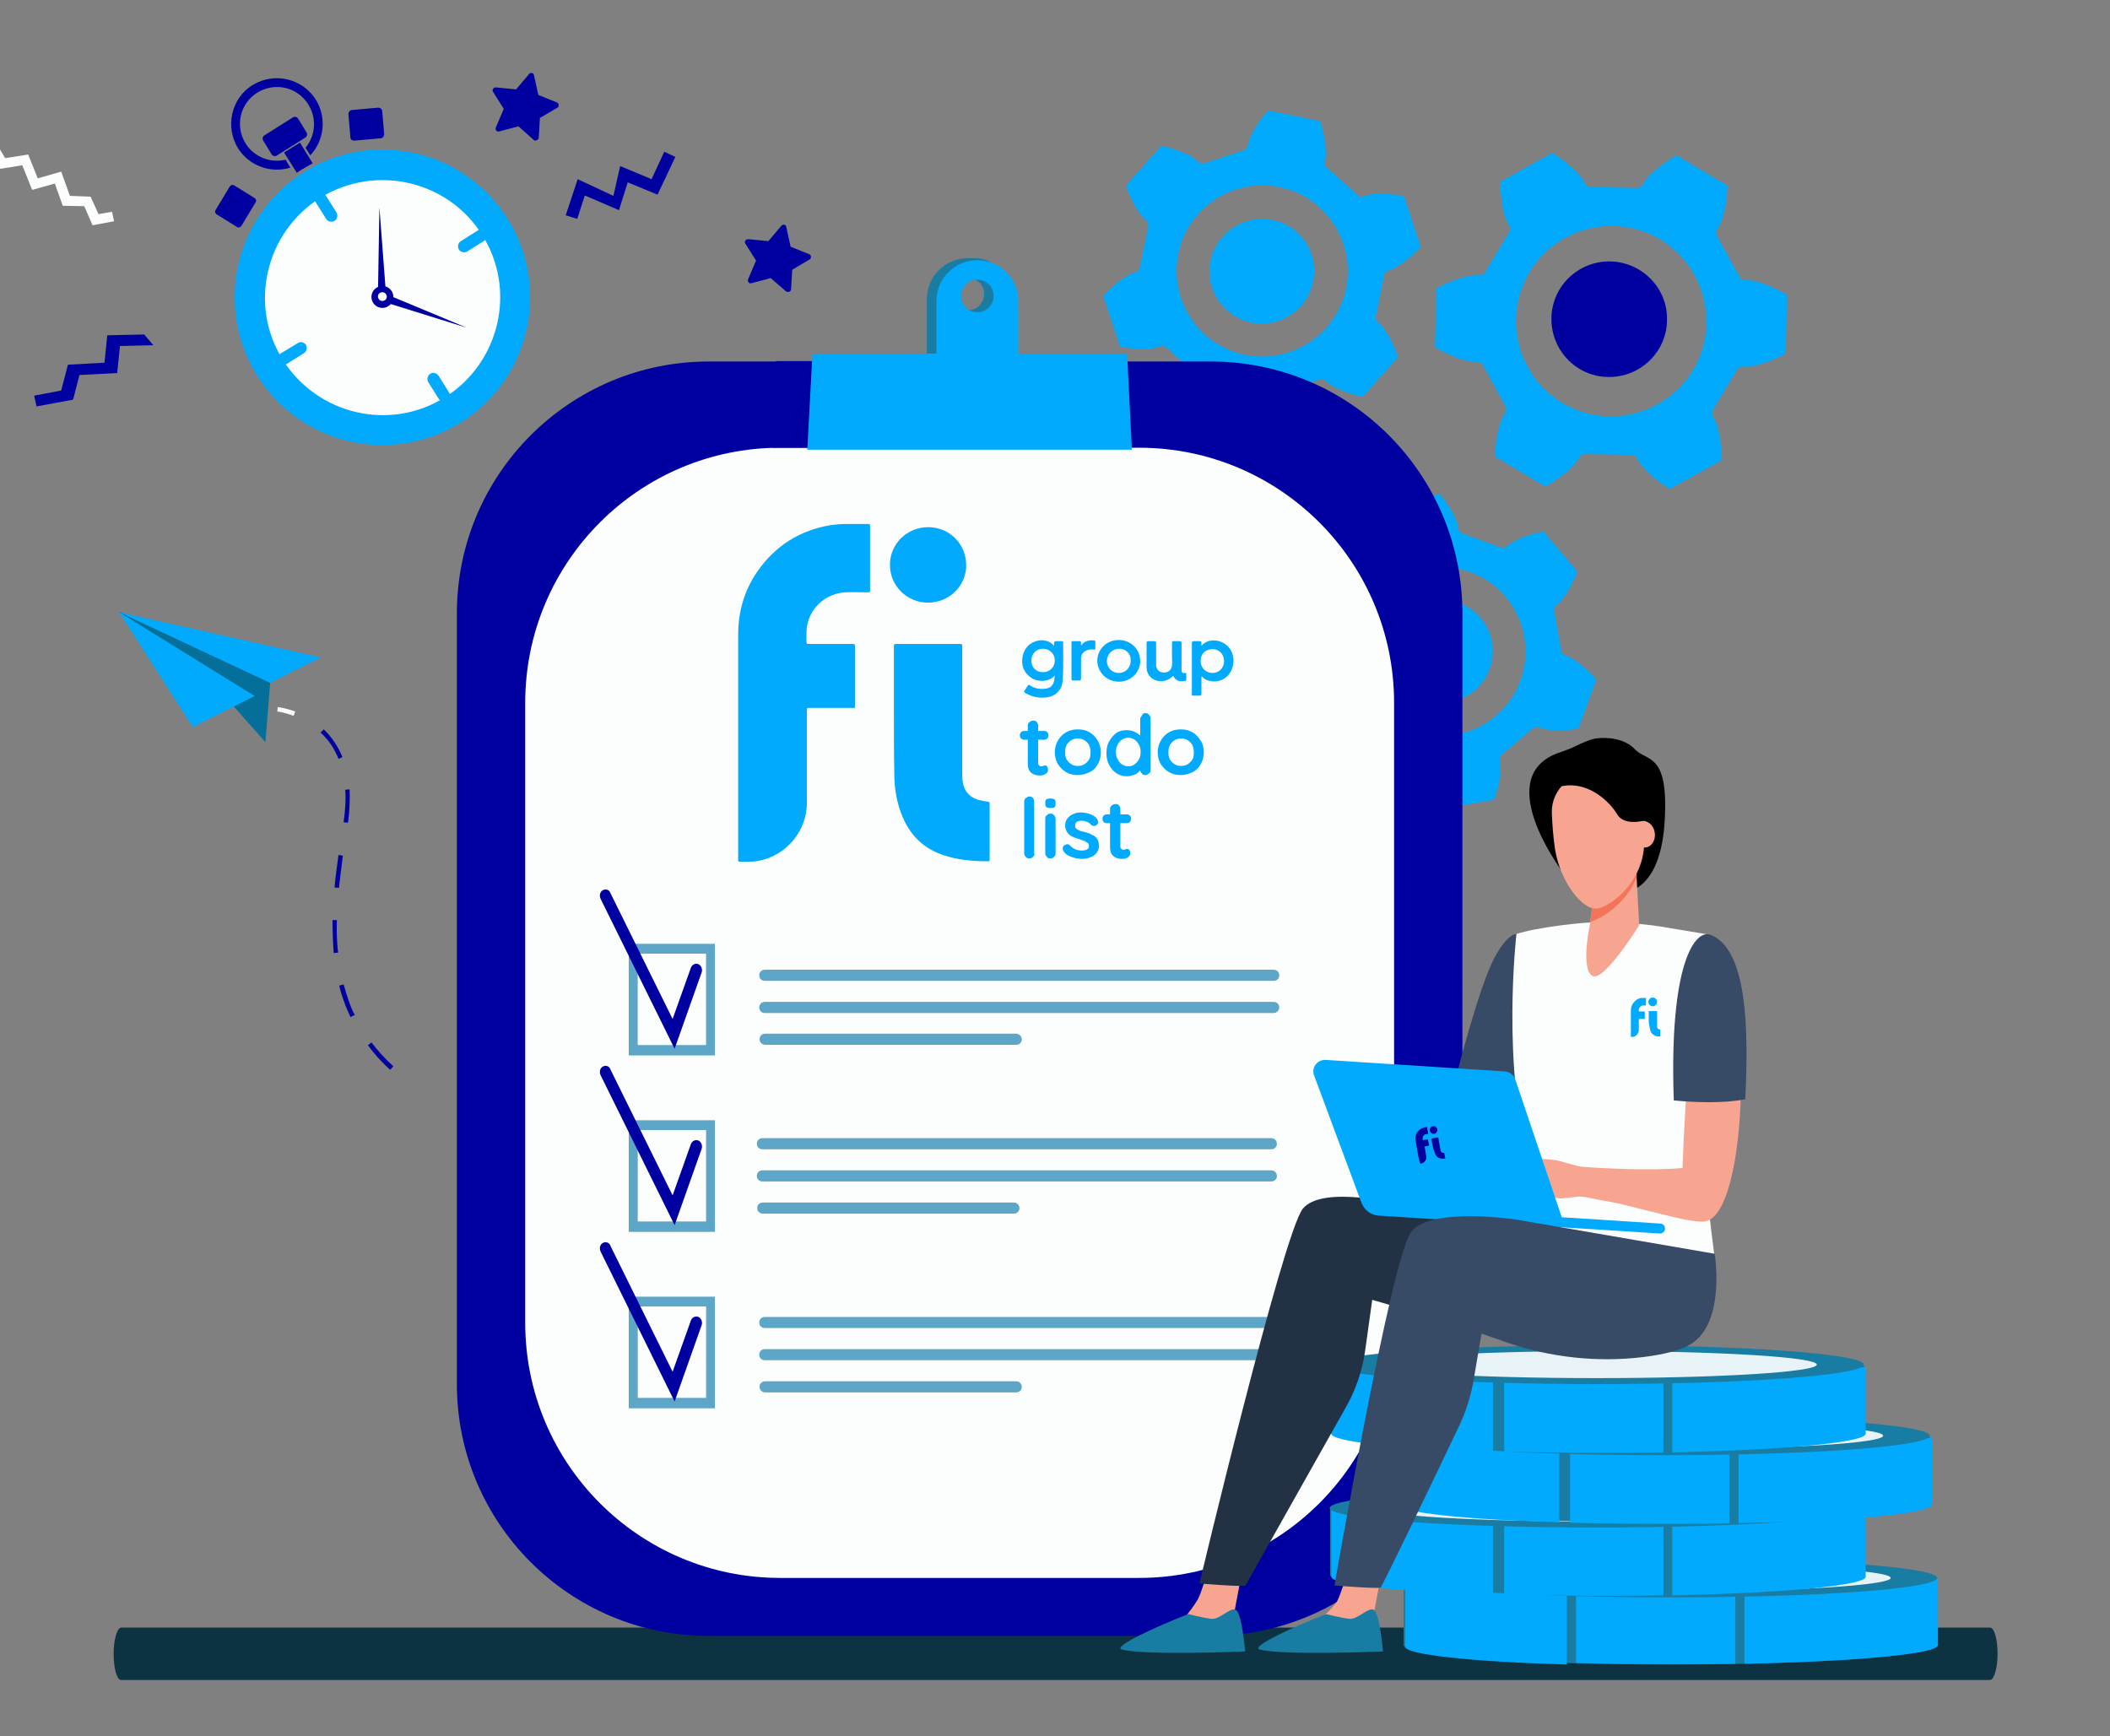 <?xml version="1.0" encoding="utf-8"?>
<!-- Generator: Adobe Illustrator 25.2.0, SVG Export Plug-In . SVG Version: 6.00 Build 0)  -->
<svg version="1.1" id="Capa_1" xmlns="http://www.w3.org/2000/svg" xmlns:xlink="http://www.w3.org/1999/xlink" x="0px" y="0px"
	 viewBox="0 0 531.1 437" style="enable-background:new 0 0 531.1 437;" xml:space="preserve">
<rect x="0" y="0" width="531.1" height="437" fill="#808080" stroke="none"/>
<style type="text/css">
	.st0{fill:#0000A0;}
	.st1{fill:#197CA3;}
	.st2{fill:#0D3342;}
	.st3{fill:#01AAFC;}
	.st4{fill:#FCFEFE;}
	.st5{fill:#F7CC7F;}
	.st6{fill:#466EB6;}
	.st7{fill:#5DA6C7;}
	.st8{fill:#E8F3F7;}
	.st9{fill:#F7A491;}
	.st10{fill:#223244;}
	.st11{fill:#374A66;}
	.st12{fill:#F47458;}
	.st13{fill:#046F99;}
</style>
<g>
	<g>
		<g>
			<polygon class="st0" points="155.8,52.9 147.2,49.2 145.3,55.1 142.4,54.2 145.4,45.1 154.4,49.3 156.1,41.8 164,45.1 
				167.2,38.2 170,39.5 165.5,49 158,45.9 			"/>
		</g>
		<path class="st1" d="M243.6,65L243.6,65c-5.7,0-10.3,4.6-10.3,10.3v15.5h20.6V75.3c0-5.1-3.2-10.3-8.2-10.3
			C245.2,65,244.2,65,243.6,65z M243.6,78.1c-2.3,0-4.1-1.8-4.1-4.1c0-2.3,1.8-4.1,4.1-4.1c2.3,0,4.1,1.8,4.1,4.1
			C247.7,76.3,245.9,78.1,243.6,78.1z"/>
		<path class="st2" d="M500.9,409.7H30.5c-1,0-1.9,3-1.9,6.6s0.8,6.6,1.9,6.6h470.4c1,0,1.9-3,1.9-6.6S502,409.7,500.9,409.7z"/>
		<path class="st3" d="M393,163.8c0.1,0.6,0.5,1,1,1.2c2.7,0.8,6.2,4.2,7.8,6.1l-4.5,12.3c-2.5,0.5-7.4,0.8-9.9-0.3
			c-0.5-0.2-1.1-0.1-1.5,0.2L378,190c-0.4,0.4-0.6,0.9-0.5,1.5c0.7,2.7-0.5,7.5-1.4,9.8l-12.9,2.3c-1.7-1.9-4.4-6-4.7-8.7
			c-0.1-0.6-0.4-1-1-1.2l-9.7-3.5c-0.5-0.2-1.1-0.1-1.5,0.3c-2,1.9-6.7,3.3-9.2,3.7l-8.5-10c0.8-2.4,3-6.8,5.2-8.5
			c0.5-0.3,0.7-0.9,0.6-1.5l-1.8-10.1c-0.1-0.6-0.5-1-1-1.2c-2.7-0.8-6.2-4.2-7.8-6.1l4.5-12.3c2.5-0.5,7.4-0.8,9.9,0.3
			c0.5,0.2,1.1,0.1,1.5-0.2l7.9-6.6c0.4-0.4,0.6-0.9,0.5-1.5c-0.7-2.7,0.5-7.5,1.4-9.8l12.9-2.3c1.7,1.9,4.4,6,4.7,8.7
			c0.1,0.6,0.4,1,1,1.2l9.7,3.5c0.5,0.2,1.1,0.1,1.5-0.3c2-1.9,6.7-3.3,9.2-3.7l8.5,10c-0.8,2.4-3,6.8-5.2,8.5
			c-0.5,0.3-0.7,0.9-0.6,1.5L393,163.8z M372.7,155.6c-4.6-5.5-12.7-6.1-18.2-1.5c-5.5,4.6-6.1,12.7-1.5,18.2
			c4.6,5.5,12.7,6.1,18.2,1.5C376.6,169.2,377.3,161,372.7,155.6z M379,150.3c-7.5-9-20.9-10.1-29.9-2.5c-9,7.5-10.1,20.9-2.5,29.9
			c7.5,9,20.9,10.1,29.9,2.5C385.4,172.6,386.5,159.2,379,150.3z"/>
		<path class="st3" d="M341.7,49.1c0.4,0.4,1,0.5,1.6,0.3c2.6-1.1,7.6-0.6,10.1,0l4.2,12.7c-1.7,1.9-5.4,5.3-8.1,6
			c-0.6,0.1-1,0.6-1.1,1.2l-2.1,10.3c-0.1,0.6,0.1,1.1,0.5,1.5c2.2,1.7,4.3,6.3,5.1,8.8l-8.9,10c-2.5-0.5-7.3-2-9.3-4
			c-0.4-0.4-1-0.6-1.5-0.4l-10,3.3c-0.5,0.2-0.9,0.7-1,1.2c-0.4,2.8-3.3,6.9-5.1,8.8l-13.1-2.7c-0.8-2.4-1.9-7.3-1.2-10.1
			c0.2-0.6,0-1.1-0.4-1.5l-7.8-7c-0.4-0.4-1-0.5-1.6-0.3c-2.6,1.1-7.6,0.6-10.1,0l-4.2-12.7c1.7-1.9,5.4-5.3,8.1-6
			c0.6-0.1,1-0.6,1.1-1.2l2.1-10.3c0.1-0.6-0.1-1.1-0.5-1.5c-2.2-1.7-4.3-6.3-5.1-8.8l8.9-10c2.5,0.5,7.3,2,9.3,4
			c0.4,0.4,1,0.6,1.5,0.4l10-3.3c0.5-0.2,0.9-0.7,1-1.2c0.4-2.8,3.3-6.9,5.1-8.8l13.1,2.7c0.8,2.4,1.9,7.3,1.2,10.1
			c-0.2,0.6,0,1.1,0.4,1.5L341.7,49.1z M320.3,55.4c-7.1-1.5-14.1,3.1-15.6,10.2c-1.5,7.1,3.1,14.1,10.2,15.6
			c7.1,1.5,14.1-3.1,15.6-10.2C332,63.8,327.5,56.8,320.3,55.4z M322.1,47.1c-11.7-2.4-23.1,5.1-25.5,16.7
			c-2.4,11.7,5.1,23.1,16.7,25.5c11.7,2.4,23.1-5.1,25.5-16.7C341.2,61,333.7,49.5,322.1,47.1z"/>
		<g>
			<path class="st3" d="M439.3,70.5c-0.6,0-1.2-0.3-1.5-0.9l-5.6-10.2c-0.3-0.6-0.3-1.2,0.1-1.8c1.8-2.6,2.5-8.1,2.5-10.9L422,39.1
				c-2.5,1.4-7.1,4.6-8.5,7.3c-0.3,0.6-0.9,0.9-1.5,0.9l-11.6-0.2c-0.6,0-1.2-0.4-1.5-1c-1.3-2.8-5.8-6.2-8.2-7.6l-13,7.2
				c-0.1,2.9,0.4,8.4,2.1,11c0.3,0.5,0.4,1.2,0,1.8l-6,10c-0.3,0.5-0.9,0.9-1.6,0.8c-3.1-0.3-8.2,1.9-10.7,3.3l-0.3,14.8
				c2.4,1.5,7.5,3.9,10.6,3.7c0.6,0,1.2,0.3,1.5,0.9l5.6,10.2c0.3,0.6,0.3,1.2-0.1,1.8c-1.8,2.6-2.5,8.1-2.5,10.9l12.7,7.6
				c2.5-1.4,7.1-4.6,8.5-7.3c0.3-0.6,0.9-0.9,1.5-0.9l11.6,0.2c0.6,0,1.2,0.4,1.5,1c1.3,2.8,5.8,6.2,8.2,7.6l13-7.2
				c0.1-2.9-0.4-8.4-2.1-11c-0.3-0.5-0.4-1.2,0-1.8l6-10c0.3-0.5,0.9-0.9,1.6-0.8c3.1,0.3,8.2-1.9,10.7-3.3l0.3-14.8
				C447.4,72.7,442.4,70.4,439.3,70.5z M429.5,81.3c-0.2,13.2-11.1,23.7-24.4,23.5c-13.2-0.2-23.7-11.1-23.5-24.4
				c0.2-13.2,11.1-23.7,24.4-23.5C419.2,57.1,429.7,68,429.5,81.3z"/>
			<path class="st0" d="M405.3,65.8c-8.1-0.1-14.7,6.3-14.8,14.3c-0.1,8.1,6.3,14.7,14.3,14.8c8.1,0.1,14.7-6.3,14.8-14.3
				C419.8,72.6,413.4,66,405.3,65.8z"/>
		</g>
		<g>
			<polygon class="st4" points="23.3,56.7 21.2,51.9 15.8,51.8 13.8,46.2 8.1,47.8 5.6,41.6 0.1,42.5 -3.3,36.9 -1.2,35.6 1.3,39.8 
				7.1,38.9 9.5,44.9 15.4,43.2 17.6,49.3 22.8,49.5 24.8,53.9 28.2,53.3 28.7,55.7 			"/>
			<polygon class="st4" points="380,296.6 379.2,291.4 374.1,289.9 373.7,284 367.7,284 367,277.3 361.5,276.7 359.7,270.4 
				362.1,269.7 363.4,274.4 369.2,275.1 369.9,281.5 376,281.5 376.4,288 381.5,289.5 382.1,294.4 385.6,294.7 385.4,297.1 			"/>
			<path class="st5" d="M418,349.5l-2.1-1.9l-2.8,0.7c-0.3,0.1-0.6-0.2-0.5-0.5l1.1-2.6l-1.5-2.4c-0.2-0.3,0-0.6,0.4-0.6l2.8,0.3
				l1.8-2.2c0.2-0.3,0.6-0.2,0.7,0.2l0.6,2.8l2.7,1.1c0.3,0.1,0.3,0.5,0.1,0.7l-2.5,1.5l-0.2,2.9C418.6,349.6,418.2,349.7,418,349.5
				z"/>
			<path class="st0" d="M134.3,35.2l-3.8-3.4l-4.9,1.3c-0.6,0.1-1-0.4-0.8-1l2-4.7l-2.7-4.3c-0.3-0.5,0.1-1.1,0.7-1.1l5.1,0.5
				l3.3-3.9c0.4-0.4,1.1-0.3,1.2,0.3l1.1,5l4.7,1.9c0.5,0.2,0.6,1,0.1,1.3l-4.4,2.6l-0.3,5.1C135.4,35.3,134.7,35.6,134.3,35.2z"/>
			<path class="st0" d="M197.8,73.3L194,70l-4.9,1.3c-0.6,0.1-1-0.4-0.8-1l2-4.7l-2.7-4.3c-0.3-0.5,0.1-1.1,0.7-1.1l5.1,0.5l3.3-3.9
				c0.4-0.4,1.1-0.3,1.2,0.3l1.1,5l4.7,1.9c0.5,0.2,0.6,1,0.1,1.3l-4.4,2.6l-0.3,5.1C199,73.4,198.3,73.7,197.8,73.3z"/>
			<path class="st6" d="M385.3,382l-3.8-3.4l-4.9,1.3c-0.6,0.1-1-0.4-0.8-1l2-4.7l-2.7-4.3c-0.3-0.5,0.1-1.1,0.7-1.1l5.1,0.5
				l3.3-3.9c0.4-0.4,1.1-0.3,1.2,0.3l1.1,5l4.7,1.9c0.5,0.2,0.6,1,0.1,1.2l-4.4,2.6l-0.3,5.1C386.4,382.1,385.7,382.4,385.3,382z"/>
			<polygon class="st0" points="36.3,84.2 27,84.4 26.3,91.3 17.1,91.8 15.4,98.3 8.6,99.6 9.2,102.3 18.4,100.6 20,94.4 29.5,93.9 
				30.2,87.1 38.6,86.9 			"/>
		</g>
		<path class="st0" d="M368.1,154.4v194c0,35-28.4,63.4-63.4,63.4H178.4c-35,0-63.4-28.4-63.4-63.4v-194c0-35,28.4-63.4,63.4-63.4
			h126.2C339.7,90.9,368.1,119.3,368.1,154.4z"/>
		<path class="st4" d="M350.9,176.9V333c0,35.5-28.8,64.2-64.2,64.2h-90.3c-35.5,0-64.2-28.8-64.2-64.2V176.9
			c0-35.5,28.8-64.2,64.2-64.2h90.3C322.2,112.7,350.9,141.5,350.9,176.9z"/>
		<g>
			<g>
				<g>
					
						<rect x="158.3" y="237.5" transform="matrix(-1 -1.224647e-16 1.224647e-16 -1 338.259 503.179)" class="st7" width="21.7" height="28.1"/>
					
						<rect x="157.6" y="243" transform="matrix(-1.836970e-16 1 -1 -1.836970e-16 420.719 82.46)" class="st4" width="23" height="17.2"/>
				</g>
				<path class="st0" d="M151.7,224.1c0.7-0.4,1.6-0.2,1.9,0.6l15.7,31.8l4.6-12.9c0.3-0.8,1.1-1.2,1.9-0.9c0.7,0.3,1.1,1.3,0.8,2.1
					l-6.8,19.2l-18.6-37.7C150.8,225.5,151,224.5,151.7,224.1z"/>
			</g>
			<g>
				<g>
					
						<rect x="158.3" y="281.9" transform="matrix(-1 -1.224647e-16 1.224647e-16 -1 338.259 591.991)" class="st7" width="21.7" height="28.1"/>
					
						<rect x="157.6" y="287.4" transform="matrix(-1.836970e-16 1 -1 -1.836970e-16 465.125 126.866)" class="st4" width="23" height="17.2"/>
				</g>
				<path class="st0" d="M151.7,268.5c0.7-0.4,1.6-0.2,1.9,0.6l15.7,31.8l4.6-12.9c0.3-0.8,1.1-1.2,1.9-0.9c0.7,0.3,1.1,1.3,0.8,2.1
					l-6.8,19.2l-18.6-37.7C150.8,269.9,151,268.9,151.7,268.5z"/>
			</g>
			<g>
				<g>
					
						<rect x="158.3" y="326.3" transform="matrix(-1 -1.224647e-16 1.224647e-16 -1 338.259 680.802)" class="st7" width="21.7" height="28.1"/>
					
						<rect x="157.6" y="331.8" transform="matrix(-1.836970e-16 1 -1 -1.836970e-16 509.531 171.272)" class="st4" width="23" height="17.2"/>
				</g>
				<path class="st0" d="M151.7,312.9c0.7-0.4,1.6-0.2,1.9,0.6l15.7,31.8l4.6-12.9c0.3-0.8,1.1-1.2,1.9-0.9c0.7,0.3,1.1,1.3,0.8,2.1
					l-6.8,19.2l-18.6-37.7C150.8,314.3,151,313.3,151.7,312.9z"/>
			</g>
		</g>
		<g>
			<path class="st7" d="M320.6,246.9H192.5c-0.8,0-1.4-0.6-1.4-1.4l0,0c0-0.8,0.6-1.4,1.4-1.4h128.1c0.8,0,1.4,0.6,1.4,1.4l0,0
				C322,246.3,321.4,246.9,320.6,246.9z"/>
			<path class="st7" d="M320.6,255H192.5c-0.8,0-1.4-0.6-1.4-1.4l0,0c0-0.8,0.6-1.4,1.4-1.4h128.1c0.8,0,1.4,0.6,1.4,1.4l0,0
				C322,254.3,321.4,255,320.6,255z"/>
			<path class="st7" d="M255.8,260.2h-63.2c-0.7,0-1.4,0.5-1.4,1.3c-0.1,0.8,0.6,1.5,1.4,1.5h63.2c0.8,0,1.4-0.6,1.4-1.4l0,0
				C257.2,260.9,256.5,260.2,255.8,260.2z"/>
		</g>
		<g>
			<path class="st7" d="M320,289.3H191.9c-0.8,0-1.4-0.6-1.4-1.4l0,0c0-0.8,0.6-1.4,1.4-1.4H320c0.8,0,1.4,0.6,1.4,1.4l0,0
				C321.4,288.7,320.8,289.3,320,289.3z"/>
			<path class="st7" d="M320,297.4H191.9c-0.8,0-1.4-0.6-1.4-1.4l0,0c0-0.8,0.6-1.4,1.4-1.4H320c0.8,0,1.4,0.6,1.4,1.4l0,0
				C321.4,296.8,320.8,297.4,320,297.4z"/>
			<path class="st7" d="M255.2,302.7H192c-0.7,0-1.4,0.5-1.4,1.3c-0.1,0.8,0.6,1.5,1.4,1.5h63.2c0.8,0,1.4-0.6,1.4-1.4l0,0
				C256.6,303.3,255.9,302.7,255.2,302.7z"/>
		</g>
		<g>
			<path class="st7" d="M320.6,334.3H192.5c-0.8,0-1.4-0.6-1.4-1.4l0,0c0-0.8,0.6-1.4,1.4-1.4h128.1c0.8,0,1.4,0.6,1.4,1.4l0,0
				C322,333.7,321.4,334.3,320.6,334.3z"/>
			<path class="st7" d="M320.6,342.4H192.5c-0.8,0-1.4-0.6-1.4-1.4l0,0c0-0.8,0.6-1.4,1.4-1.4h128.1c0.8,0,1.4,0.6,1.4,1.4l0,0
				C322,341.8,321.4,342.4,320.6,342.4z"/>
			<path class="st7" d="M255.8,347.7h-63.2c-0.7,0-1.4,0.5-1.4,1.3c-0.1,0.8,0.6,1.5,1.4,1.5h63.2c0.8,0,1.4-0.6,1.4-1.4l0,0
				C257.2,348.3,256.5,347.7,255.8,347.7z"/>
		</g>
		<polygon class="st0" points="194.4,112.7 276.1,112.7 275.2,90.9 195.3,90.9 		"/>
		<polygon class="st3" points="284.9,113.2 203.2,113.2 204.5,89 283.7,89 		"/>
		<path class="st3" d="M246,65.5L246,65.5c-5.7,0-10.3,4.6-10.3,10.3v15.5h20.6V75.8C256.4,70.1,251.7,65.5,246,65.5z M246,78.6
			c-2.3,0-4.1-1.8-4.1-4.1c0-2.3,1.8-4.1,4.1-4.1c2.3,0,4.1,1.8,4.1,4.1C250.1,76.7,248.3,78.6,246,78.6z"/>
		<g>
			
				<ellipse transform="matrix(7.296222e-02 -0.997 0.997 7.296222e-02 14.661 165.292)" class="st3" cx="96.2" cy="74.8" rx="37.2" ry="37.2"/>
			<path class="st3" d="M115.9,105.9C99,116.5,76.6,111.3,66,94.4c-10.6-16.9-5.4-39.3,11.5-49.9c16.9-10.6,39.3-5.4,49.9,11.5
				C138,72.9,132.8,95.3,115.9,105.9z"/>
			<path class="st4" d="M121.4,59.2c8.7,13.8,4.4,32.1-9.4,40.8c-13.8,8.7-32.1,4.4-40.8-9.4c-8.7-13.8-4.4-32.1,9.4-40.8
				C94.5,41.2,112.8,45.4,121.4,59.2z"/>
			<path class="st4" d="M111.1,98.5c-13.1,8.2-30.4,4.2-38.6-8.9S68.3,59.2,81.4,51c13.1-8.2,30.4-4.2,38.6,8.9
				C128.2,73,124.2,90.3,111.1,98.5z"/>
			<g>
				<path class="st3" d="M74.9,86.4L70.6,89c-0.7,0.4-0.9,1.4-0.5,2.1c0.4,0.7,1.4,0.9,2.1,0.5l4.3-2.7c0.7-0.4,0.9-1.4,0.5-2.1
					C76.5,86.1,75.6,85.9,74.9,86.4z"/>
				<path class="st3" d="M108.3,94.1c-0.7,0.4-0.9,1.4-0.5,2.1l2.7,4.3c0.4,0.7,1.4,0.9,2.1,0.5c0.7-0.4,0.9-1.4,0.5-2.1l-2.7-4.3
					C109.9,93.9,109,93.6,108.3,94.1z"/>
				<path class="st3" d="M120.3,58l-4.3,2.7c-0.7,0.4-0.9,1.4-0.5,2.1c0.4,0.7,1.4,0.9,2.1,0.5l4.3-2.7c0.7-0.4,0.9-1.4,0.5-2.1
					C121.9,57.8,121,57.5,120.3,58z"/>
				<path class="st3" d="M79.9,48.7c-0.7,0.4-0.9,1.4-0.5,2.1l2.7,4.3c0.4,0.7,1.4,0.9,2.1,0.5c0.7-0.4,0.9-1.4,0.5-2.1L82,49.2
					C81.6,48.5,80.6,48.2,79.9,48.7z"/>
			</g>
			<g>
				<g>
					<path class="st0" d="M88.2,34.6l-0.5-5.9c0-0.5,0.3-0.9,0.8-1l6.7-0.6c0.5,0,0.9,0.3,1,0.8l0.5,5.9c0,0.5-0.3,0.9-0.8,1
						l-6.7,0.6C88.6,35.4,88.2,35.1,88.2,34.6z"/>
				</g>
			</g>
			<g>
				<g>
					<path class="st0" d="M64,49.8l-5-3.1c-0.4-0.3-1-0.1-1.2,0.3l-3.5,5.8c-0.3,0.4-0.1,1,0.3,1.2l5,3.1c0.4,0.3,1,0.1,1.2-0.3
						l3.5-5.8C64.6,50.6,64.5,50.1,64,49.8z"/>
				</g>
			</g>
			<g>
				<path class="st0" d="M69.6,39.2c-0.4,0.2-0.9,0.1-1.2-0.3l-2.2-3.6c-0.2-0.4-0.1-0.9,0.3-1.2l7.3-4.6c0.4-0.2,0.9-0.1,1.2,0.3
					l2.2,3.6c0.2,0.4,0.1,0.9-0.3,1.2L69.6,39.2z"/>
				<path class="st0" d="M71.9,40.2c-3.8,0.9-7.9-0.6-10.1-4.1c-2.7-4.4-1.4-10.1,3-12.8c4.4-2.7,10.1-1.4,12.8,3
					c2.2,3.5,1.8,7.9-0.7,10.9l1.2,1.9c3.5-3.7,4.2-9.5,1.4-14c-3.4-5.4-10.5-7-15.9-3.7s-7,10.5-3.7,15.9c2.8,4.5,8.3,6.4,13.2,4.9
					L71.9,40.2z"/>
				<path class="st0" d="M76.1,42.6c0.9-0.5,1.7-1,2.6-1.5l-3.2-5.2l-4,2.5l3.2,5.1C75.1,43.2,75.6,42.9,76.1,42.6z"/>
			</g>
			<g>
				<path class="st0" d="M98.6,73.3c0.8,1.3,0.4,3-0.9,3.8c-1.3,0.8-3,0.4-3.8-0.9c-0.8-1.3-0.4-3,0.9-3.8
					C96.1,71.6,97.8,72,98.6,73.3z"/>
				<path class="st0" d="M95.5,52.2l1.7,22.4c0,0.6-0.4,1.1-0.9,1.1c-0.6,0-1.1-0.4-1.1-0.9C95.1,74.7,95.1,75.7,95.5,52.2z"/>
				<path class="st0" d="M117.5,82.5L96,75.8c-0.5-0.2-0.8-0.7-0.7-1.3c0.2-0.5,0.7-0.8,1.3-0.7C96.7,73.8,95.8,73.5,117.5,82.5z"/>
				<path class="st4" d="M97.2,74.1c0.3,0.5,0.2,1.2-0.4,1.5c-0.5,0.3-1.2,0.2-1.5-0.4c-0.3-0.5-0.2-1.2,0.4-1.5
					C96.2,73.4,96.9,73.6,97.2,74.1z"/>
			</g>
		</g>
		<g>
			<g>
				<path class="st1" d="M487.7,397.4v16.7c0,2.7-30.1,4.9-67.2,4.9c-37.1,0-67.2-2.2-67.2-4.9v-16.7H487.7z"/>
				<g>
					<path class="st3" d="M439.1,418.8v-21.4h48.7v16.7C487.7,416.3,467.2,418.2,439.1,418.8z"/>
					<path class="st3" d="M436.8,418.8c-5.2,0.1-10.7,0.1-16.3,0.1c-8.4,0-16.4-0.1-23.8-0.3v-21.3h40.1V418.8z"/>
					<path class="st3" d="M394.4,419c-24-0.7-40.7-2.5-40.7-4.5v-16.7h40.7V419z"/>
				</g>
				<path class="st1" d="M353.2,397.2c0,2.7,30.1,4.9,67.2,4.9c37.1,0,67.2-2.2,67.2-4.9c0-2.7-30.1-4.9-67.2-4.9
					C383.4,392.3,353.2,394.5,353.2,397.2z"/>
				<ellipse class="st8" cx="420.5" cy="397.2" rx="55.4" ry="3.4"/>
			</g>
			<g>
				<path class="st1" d="M469.2,379.7v16.7c0,2.7-30.1,4.9-67.2,4.9c-37.1,0-67.2-2.2-67.2-4.9v-16.7H469.2z"/>
				<g>
					<path class="st3" d="M420.9,401.6v-21.4h48.7v16.7C469.6,399.1,449,401,420.9,401.6z"/>
					<path class="st3" d="M418.7,401.6c-5.2,0.1-10.7,0.1-16.3,0.1c-8.4,0-16.4-0.1-23.8-0.3v-21.3h40.1V401.6z"/>
					<path class="st3" d="M375.8,401.4c-24-0.7-40.7-2.5-40.7-4.5v-16.7h40.7V401.4z"/>
				</g>
				<ellipse class="st1" cx="401.9" cy="379.6" rx="67.2" ry="4.9"/>
				<path class="st8" d="M346.5,379.6c0,1.9,24.8,3.4,55.4,3.4s55.4-1.5,55.4-3.4c0-1.9-24.8-3.4-55.4-3.4S346.5,377.7,346.5,379.6z
					"/>
			</g>
			<g>
				<path class="st1" d="M485.8,361.6v16.7c0,2.7-30.1,4.9-67.2,4.9c-37.1,0-67.2-2.2-67.2-4.9v-16.7H485.8z"/>
				<g>
					<path class="st3" d="M437.6,383.4v-21.4h48.7v16.7C486.3,381,465.7,382.9,437.6,383.4z"/>
					<path class="st3" d="M435.3,383.5c-5.2,0.1-10.7,0.1-16.3,0.1c-8.4,0-16.4-0.1-23.8-0.3v-21.3h40.1V383.5z"/>
					<path class="st3" d="M392.5,383.2c-24-0.7-40.7-2.5-40.7-4.5v-16.7h40.7V383.2z"/>
				</g>
				<path class="st1" d="M351.3,361.4c0,2.7,30.1,4.9,67.2,4.9c37.1,0,67.2-2.2,67.2-4.9c0-2.7-30.1-4.9-67.2-4.9
					C381.4,356.5,351.3,358.7,351.3,361.4z"/>
				<path class="st8" d="M363.2,361.4c0,1.9,24.8,3.4,55.4,3.4c30.6,0,55.4-1.5,55.4-3.4c0-1.9-24.8-3.4-55.4-3.4
					C388,358,363.2,359.6,363.2,361.4z"/>
			</g>
			<g>
				<path class="st1" d="M469.2,343.7v16.7c0,2.7-30.1,4.9-67.2,4.9c-37.1,0-67.2-2.2-67.2-4.9v-16.7H469.2z"/>
				<g>
					<path class="st3" d="M420.9,365.6v-21.4h48.7v16.7C469.6,363.1,449,365,420.9,365.6z"/>
					<path class="st3" d="M418.7,365.6c-5.2,0.1-10.7,0.1-16.3,0.1c-8.4,0-16.4-0.1-23.8-0.3v-21.3h40.1V365.6z"/>
					<path class="st3" d="M375.8,365.4c-24-0.7-40.7-2.5-40.7-4.5v-16.7h40.7V365.4z"/>
				</g>
				<path class="st1" d="M334.7,343.5c0,2.7,30.1,4.9,67.2,4.9c37.1,0,67.2-2.2,67.2-4.9c0-2.7-30.1-4.9-67.2-4.9
					C364.8,338.7,334.7,340.9,334.7,343.5z"/>
				<path class="st8" d="M346.5,343.5c0,1.9,24.8,3.4,55.4,3.4s55.4-1.5,55.4-3.4c0-1.9-24.8-3.4-55.4-3.4S346.5,341.7,346.5,343.5z
					"/>
			</g>
			<g>
				<path d="M392.6,189.4c1.4-0.5,2.9-1,4.2-1.7c1.5-0.7,3.5-1.6,4.8-1.8c2.7-0.4,7.2-0.1,9.8,2.6c3.1,3.4,8.7,0.6,7.6,18.4
					c-1.3,20.2-12.5,17.9-12.8,17.6c-0.3-0.3-10-12.9-10-12.9s-3.4,7.4-3.4,7.2C392.7,218.5,375.3,195.2,392.6,189.4z"/>
				<path class="st9" d="M347.1,399.3c0,0-1.6,8.5-1.6,8.5c-0.1,1.1-0.1,3.9-0.3,4.9c-0.9,3.6-16.2-5.2-12.2-5.9
					c0.4-0.1,3-2.7,3.6-3.8c1-2,2-5.6,2-5.6L347.1,399.3z"/>
				<path class="st1" d="M333.8,406.3c0,0,3.9,1,5.9,1.2c2,0.2,4.6-2.9,6-2.3c1.6,0.6,2.4,10.5,2.4,10.5s-25.2,1.1-31.1-0.5
					C314.7,414.5,326,409.3,333.8,406.3z"/>
				<path class="st9" d="M312,398.9c0,0-1.6,8.5-1.6,8.5c-0.1,1.1-0.1,3.9-0.3,4.9c-0.9,3.6-15.9-4.6-11.9-5.3
					c0.4-0.1,2.7-3.3,3.3-4.4c1-2,2-5.6,2-5.6L312,398.9z"/>
				<path class="st1" d="M299.1,406.3c0,0,3.9,1,5.9,1.2c2,0.2,4.6-2.9,6-2.3c1.6,0.6,2.4,10.5,2.4,10.5s-25.2,1.1-31.1-0.5
					C280,414.5,291.3,409.3,299.1,406.3z"/>
				<path class="st10" d="M399.2,314l-45.8-10.6c0,0-20.5-5.4-25.5,0.9c-5,6.4-26,94.3-26,94.3s10.9,0.9,11.6,0.5l25.4-45.1
					c2.4-4.3,4-9,4.7-13.9l1.8-12.9l18.6,5.4c0,0,21.5,4.7,30.2-0.7C403,326.5,399.2,314,399.2,314z"/>
				<path class="st11" d="M381.7,235.1c-0.7,0-2.7,0.7-5.6,6.1c-3.7,7-9.1,28-9.1,28l16.1,6l2.1-4.4l3.4-33.8
					C388.6,237,381.9,235.1,381.7,235.1z"/>
				<path class="st4" d="M403,232.1c-4.6,0-16,1.3-21.3,3c0,0-3.9,33.4,3.5,58.7c1.7,5.7-1.4,23.5-1.4,23.5l47.8-0.6
					c0,0-5.7-43.1-3.5-50.1c2.1-7,2.2-31.3,2.2-31.3s-0.3-0.1-10.7-1.8C414.7,232.6,407.9,232.1,403,232.1z"/>
				<path class="st9" d="M430.8,239c-4.5-1.7-6.7,38.5-7.3,55c-7.9,0.8-21.7,0-25.2-0.3c-1.6-0.1-5.3-1.5-7-1.7
					c-1.6-0.2-3.1-0.3-4-0.2c-0.3,0.1-8.6,3.4-9.3,4.2c-0.9,0.9-3.2,3.2-2.8,4.2c0.4,1,4.6-2.8,4.6-2.8l2-1.1
					c-2.5,2.5-7.3,5.7-6.7,6.9c0.7,1.2,5-2.1,8.1-4.4c-2.7,2.4-6,6.7-5.2,7.3c0.7,0.6,4.4-4.4,8.5-5.8c1.5-0.5,3,0.9,4.1,1.1
					c0.9,0.1,2.2,0.4,3,0.2l4-0.4c1.5,0.1,1.8,0.2,3.3,0.5c1.7,0.4,4.6,0.8,6.8,1.3c12.7,3.1,17,4.5,20.9,4.5
					C440.7,307.6,441.4,243,430.8,239z"/>
				<path class="st11" d="M439.3,276.7c0.8-16.9,0.7-37.8-8.8-41.4c-3.8-1.4-10.4,7-9.2,41.7C426.4,277.5,433.8,277.8,439.3,276.7z"
					/>
				<path class="st3" d="M333.7,266.8l45.1,2.9c1.2,0.1,2.2,0.9,2.6,2l11.7,34.7l24.8,1.6c0.7,0,1.2,0.6,1.2,1.3l0,0
					c0,0.7-0.6,1.2-1.3,1.2L347,306c-1.9-0.1-3.6-1.4-4.3-3.2l-11.9-32C330,268.8,331.5,266.7,333.7,266.8z"/>
				<path class="st11" d="M431.6,315.6l-49.9-8.6c0,0-21.6-3.3-26.5,3.1c-5,6.4-19.3,89-19.3,89s10.9,0.9,11.6,0.5
					c0.5-0.4,13.7-27.9,19.6-40.3c1.9-3.9,3.2-8.1,3.9-12.4l1.9-11.2l6.3,2.2c11,3.8,22.8,5.1,34.4,3.7c4.8-0.6,9.4-1.6,12.2-3.4
					C434.4,332.6,431.6,315.6,431.6,315.6z"/>
				<path class="st9" d="M401.1,226l-1,7.2c0,0-2.2,10.4,0.6,12.4c2.8,2,11.9-12.7,11.9-12.7l-1-18.3L401.1,226z"/>
				<path class="st12" d="M412,220.6c-2.3,6.2-7.8,10.1-11.7,11.5l0.8-6.1l10.6-11.3L412,220.6z"/>
				<path class="st9" d="M401.7,194.8c-5.9-1-11.2,3.8-11.1,9.7c0.1,2.6,0.3,5.8,0.8,9.2c1.3,8.3,7,15.6,10.7,15
					c3.8-0.7,13.2-7.8,11.6-19.7C412.7,201.7,407.9,195.8,401.7,194.8z"/>
				<path class="st9" d="M411.1,210.5c0.3,1.8,1.8,3.1,3.3,2.8c1.5-0.3,2.4-2,2.1-3.8c-0.3-1.8-1.8-3.1-3.3-2.8
					C411.7,206.9,410.8,208.6,411.1,210.5z"/>
				<path d="M413.2,206.7c0,0-4.6,1.1-6.2-1.8c-1.7-2.9-7.7-9.2-15.4-6.6c-7.7,2.6,6.8-6.3,7.4-6.3c0.6,0,8-0.1,8-0.1
					s5.7,4.7,5.9,5.2c0.2,0.5,1.8,6.1,1.8,6.1L413.2,206.7z"/>
			</g>
			<g>
				<path class="st13" d="M68,171.9l-1.2,14.9l-8.7-9.8l-28.1-23l23.9,7.5c0,0,11.8,5.7,12.3,6.5C66.8,168.9,68,171.9,68,171.9z"/>
				<polygon class="st3" points="80.7,165.5 30,154.1 68,171.9 				"/>
				<polygon class="st3" points="48.5,183 64.1,175.2 30,154.1 				"/>
			</g>
			<g>
				<g>
					<path class="st4" d="M73.9,180.2c-2.3-0.9-4.1-1.1-4.1-1.1l0.1-1.1c0.1,0,1.9,0.2,4.4,1.1L73.9,180.2z"/>
				</g>
				<g>
					<path class="st0" d="M98.2,269.3c-2.1-1.9-4-4-5.6-6.2l0.9-0.7c1.6,2.1,3.4,4.1,5.5,6L98.2,269.3z M88.2,256
						c-0.5-1.2-1.1-2.4-1.5-3.6c-0.5-1.4-1-2.8-1.3-4.3l1.1-0.3c0.4,1.4,0.8,2.8,1.3,4.2c0.4,1.2,0.9,2.4,1.5,3.5L88.2,256z
						 M85.1,239.8l-1.1,0.1c-0.2-2.6-0.3-5.3-0.3-8.3l1.1,0C84.7,234.6,84.8,237.3,85.1,239.8z M85.3,223.5l-1.1-0.1
						c0.2-2.4,0.6-5,1-8.2l1.1,0.2C85.9,218.5,85.6,221.1,85.3,223.5z M87.6,207.1l-1.1-0.1l0-0.1c0.4-2.9,0.6-5.6,0.4-8.1l1.1-0.1
						C88.1,201.3,88,204.1,87.6,207.1L87.6,207.1z M85.2,191c-1-2.5-2.5-4.8-4.5-6.6l0.8-0.8c2,1.9,3.6,4.3,4.7,7L85.2,191z"/>
				</g>
			</g>
		</g>
	</g>
</g>
<g>
	<path class="st3" d="M185.8,187c0-9.1,0-18.1,0-27.2c0-5.8,1.5-11.1,4.8-15.9c4.5-6.5,10.7-10.4,18.4-11.7c1.4-0.2,2.7-0.3,4.1-0.3
		c1.8,0,3.6,0,5.5,0c0.3,0,0.4,0.1,0.4,0.4c0,5.5,0,11,0,16.4c0,0.3-0.1,0.4-0.4,0.4c-2,0-3.9-0.1-5.9,0c-4.5,0.3-8.3,3.4-9.4,7.7
		c-0.4,1.5-0.3,3-0.3,4.5c0,0.8,0,0.8,0.8,0.8c3.6,0,7.3,0,10.9,0c0.4,0,0.5,0.1,0.5,0.5c0,5.1,0,10.2,0,15.2c0,0.4-0.1,0.5-0.5,0.4
		c-3.7,0-7.5,0-11.2,0c-0.4,0-0.4,0.1-0.4,0.5c0,7.8,0,15.6,0,23.4c0,7.1-5.2,13.3-12.2,14.6c-1.6,0.3-3.2,0.2-4.8,0.2
		c-0.2,0-0.3-0.1-0.3-0.3c0-0.2,0-0.3,0-0.5C185.8,206.5,185.8,196.7,185.8,187z"/>
	<path class="st3" d="M225,179.3c0-5.6,0-11.1,0-16.7c0-0.4,0.1-0.5,0.5-0.5c5.4,0,10.8,0,16.2,0c0.4,0,0.5,0.1,0.5,0.5
		c0,10.8,0,21.6,0,32.4c0,1.5,0.2,2.9,1,4.2c0.9,1.3,2.2,2,3.7,2.3c0.5,0.1,1.1,0.2,1.7,0.3c0.4,0,0.5,0.2,0.5,0.5
		c0,3.1,0,6.2,0,9.3c0,1.6,0,3.2,0,4.8c0,0.2,0,0.4-0.3,0.4c-3.9,0-7.8-0.3-11.5-1.6c-5.6-1.9-9-5.9-10.8-11.4c-1-3-1.4-6-1.4-9.1
		C225,189.6,225,184.4,225,179.3C225,179.3,225,179.3,225,179.3z"/>
	<path class="st3" d="M233.6,132.7c5.4,0,9.6,4.2,9.6,9.6c0,5.2-4.3,9.4-9.6,9.4c-5.3,0-9.6-4.2-9.6-9.5
		C224,136.9,228.3,132.7,233.6,132.7z"/>
	<path class="st3" d="M265.3,162.6c0-0.1,0-0.2,0-0.2c0-1,0-1,1-1c0.3,0,0.7,0,1,0c0.2,0,0.3,0.1,0.3,0.3c0,3.1,0.1,6.2-0.1,9.3
		c-0.1,2.8-1.9,4.5-4.7,4.6c-1.7,0.1-3.3-0.3-4.8-1.2c-0.3-0.2-0.3-0.3-0.1-0.6c0.3-0.4,0.5-0.8,0.8-1.2c0.1-0.2,0.3-0.3,0.5-0.1
		c1.1,0.7,2.2,1,3.5,0.9c1.7-0.1,2.5-0.8,2.7-2.5c0-0.3,0-0.5,0.1-0.9c-0.8,1-1.9,1.3-3,1.4c-1.1,0-2.2-0.2-3.1-0.9
		c-1.8-1.3-2.4-3.1-2-5.3c0.4-2,1.7-3.4,3.7-3.9c0.8-0.2,1.7-0.2,2.5,0.1C264.2,161.6,264.8,161.9,265.3,162.6z M262.5,169.2
		c1.7,0,3-1.2,3-3c0-1.6-1.3-2.9-3-2.9c-1.7,0-2.9,1.3-2.9,3C259.6,168,260.8,169.2,262.5,169.2z"/>
	<path class="st3" d="M302.4,162.6c1.5-2,5.2-1.9,7.1,0.6c2,2.8,0.8,7.1-2.4,8.1c-0.9,0.3-1.7,0.3-2.6,0.1c-0.8-0.2-1.5-0.5-2-1.2
		c-0.1,0.2-0.1,0.4-0.1,0.5c0,1.3,0,2.7,0,4c0,0.3-0.1,0.4-0.4,0.4c-0.5,0-1,0-1.6,0c-0.4,0-0.5-0.1-0.4-0.5c0-1.5,0-3.1,0-4.6
		c0-2.7,0-5.3,0-8c0-0.5,0.1-0.6,0.6-0.6c0.5,0,0.9,0,1.4,0c0.3,0,0.4,0.1,0.4,0.4C302.4,162,302.4,162.2,302.4,162.6z M302.2,166.4
		c0,1.7,1.3,3,3,3c1.7,0,2.9-1.3,2.9-3c0-1.7-1.2-3-2.9-3C303.4,163.4,302.2,164.6,302.2,166.4z"/>
	<path class="st3" d="M276.2,166.3c0-2.9,2.4-5.2,5.4-5.2c3,0,5.4,2.3,5.4,5.3c0,2.9-2.4,5.2-5.4,5.2
		C278.7,171.6,276.2,169.3,276.2,166.3z M281.7,163.3c-1.7,0-3,1.3-3.1,3c0,1.8,1.3,3.1,3,3.1c1.7,0,3-1.3,3-3.1
		C284.7,164.6,283.4,163.3,281.7,163.3z"/>
	<path class="st3" d="M295.3,170.1c-1.5,1.6-3.8,1.8-5.4,0.6c-0.9-0.7-1.3-1.7-1.3-2.8c0-2,0-4.1,0-6.1c0-0.3,0.1-0.4,0.4-0.4
		c0.5,0,1.1,0,1.6,0c0.3,0,0.4,0.1,0.4,0.4c0,1.7,0,3.5,0,5.2c0,0.2,0,0.4,0,0.6c0.2,1.1,0.9,1.7,2,1.7c1.1,0,1.9-0.7,2-1.8
		c0.1-0.7,0-1.4,0-2.1c0-1.2,0-2.4,0-3.6c0-0.3,0.1-0.5,0.4-0.4c0.5,0,1,0,1.5,0c0.4,0,0.5,0.1,0.5,0.5c0,2.1,0,4.1,0,6.2
		c0,0.2,0,0.4,0,0.6c0,0.6,0.3,0.8,0.8,0.7c0.3,0,0.4,0,0.4,0.3c0,0.4,0,0.9,0,1.3c0,0.2,0,0.3-0.2,0.4c-0.8,0.1-1.6,0.2-2.3-0.3
		C295.7,170.9,295.5,170.5,295.3,170.1z"/>
	<path class="st3" d="M272.1,162.5c0.8-1.1,1.9-1.4,3.2-1.3c0.3,0,0.4,0.1,0.4,0.4c0,0.5,0,1,0,1.5c0,0.4-0.1,0.5-0.4,0.4
		c-0.7-0.1-1.3,0-2,0.3c-0.9,0.5-1.2,1.2-1.2,2.2c0,1.6,0,3.2,0,4.8c0,0.4-0.1,0.5-0.5,0.5c-0.5,0-1,0-1.5,0c-0.3,0-0.4-0.1-0.4-0.4
		c0-3.1,0-6.1,0-9.2c0-0.3,0.1-0.3,0.3-0.3c0.6,0,1.1,0,1.7,0c0.3,0,0.4,0.1,0.4,0.4C272.1,162,272.1,162.3,272.1,162.5z"/>
</g>
<g>
	<path class="st3" d="M410.5,257.4c0-1,0-2.1,0-3.1c0-0.7,0.2-1.3,0.6-1.8c0.5-0.7,1.2-1.2,2.1-1.3c0.2,0,0.3,0,0.5,0
		c0.2,0,0.4,0,0.6,0c0,0,0,0,0,0c0,0.6,0,1.3,0,1.9c0,0,0,0,0,0c-0.2,0-0.4,0-0.7,0c-0.5,0-0.9,0.4-1.1,0.9c0,0.2,0,0.3,0,0.5
		c0,0.1,0,0.1,0.1,0.1c0.4,0,0.8,0,1.3,0c0,0,0.1,0,0.1,0.1c0,0.6,0,1.2,0,1.7c0,0,0,0.1-0.1,0.1c-0.4,0-0.9,0-1.3,0
		c0,0-0.1,0-0.1,0.1c0,0.9,0,1.8,0,2.7c0,0.8-0.6,1.5-1.4,1.7c-0.2,0-0.4,0-0.6,0c0,0,0,0,0,0c0,0,0,0,0-0.1
		C410.5,259.6,410.5,258.5,410.5,257.4z"/>
	<path class="st3" d="M415,256.5c0-0.6,0-1.3,0-1.9c0,0,0-0.1,0.1-0.1c0.6,0,1.2,0,1.9,0c0,0,0.1,0,0.1,0.1c0,1.2,0,2.5,0,3.7
		c0,0.2,0,0.3,0.1,0.5c0.1,0.2,0.2,0.2,0.4,0.3c0.1,0,0.1,0,0.2,0c0,0,0.1,0,0.1,0.1c0,0.4,0,0.7,0,1.1c0,0.2,0,0.4,0,0.6
		c0,0,0,0,0,0c-0.4,0-0.9,0-1.3-0.2c-0.6-0.2-1-0.7-1.2-1.3c-0.1-0.3-0.2-0.7-0.2-1C415,257.7,415,257.1,415,256.5
		C415,256.5,415,256.5,415,256.5z"/>
	<path class="st3" d="M416,251.1c0.6,0,1.1,0.5,1.1,1.1c0,0.6-0.5,1.1-1.1,1.1c-0.6,0-1.1-0.5-1.1-1.1
		C414.9,251.6,415.4,251.1,416,251.1z"/>
</g>
<g>
	<g>
		<path class="st0" d="M356.8,289.9c-0.2-0.9-0.3-1.8-0.5-2.8c-0.1-0.6,0-1.2,0.2-1.7c0.3-0.7,0.9-1.2,1.7-1.5
			c0.1,0,0.3-0.1,0.4-0.1c0.2,0,0.4-0.1,0.6-0.1c0,0,0,0,0,0c0.1,0.6,0.2,1.1,0.3,1.7c0,0,0,0,0,0c-0.2,0-0.4,0.1-0.6,0.1
			c-0.5,0.1-0.8,0.5-0.8,0.9c0,0.2,0,0.3,0,0.5c0,0.1,0,0.1,0.1,0.1c0.4-0.1,0.7-0.1,1.1-0.2c0,0,0,0,0.1,0c0.1,0.5,0.2,1,0.3,1.5
			c0,0,0,0,0,0.1c-0.4,0.1-0.8,0.1-1.1,0.2c0,0,0,0,0,0.1c0.1,0.8,0.3,1.6,0.4,2.4c0.1,0.7-0.3,1.4-1,1.7c-0.2,0.1-0.3,0.1-0.5,0.1
			c0,0,0,0,0,0c0,0,0,0,0,0C357.1,291.8,356.9,290.8,356.8,289.9z"/>
		<path class="st0" d="M360.6,288.4c-0.1-0.6-0.2-1.1-0.3-1.7c0,0,0-0.1,0-0.1c0.5-0.1,1.1-0.2,1.6-0.3c0,0,0,0,0.1,0
			c0.2,1.1,0.4,2.2,0.6,3.3c0,0.2,0.1,0.3,0.2,0.4c0.1,0.1,0.3,0.2,0.4,0.2c0.1,0,0.1,0,0.2,0c0,0,0,0,0.1,0
			c0.1,0.3,0.1,0.6,0.2,0.9c0,0.2,0.1,0.3,0.1,0.5c0,0,0,0,0,0c-0.4,0.1-0.8,0.1-1.2,0c-0.6-0.1-1-0.4-1.3-1
			c-0.1-0.3-0.2-0.6-0.3-0.9C360.8,289.4,360.7,288.9,360.6,288.4C360.6,288.4,360.6,288.4,360.6,288.4z"/>
		<path class="st0" d="M360.7,283.5c0.5-0.1,1,0.3,1.1,0.8c0.1,0.5-0.3,1-0.8,1.1c-0.5,0.1-1-0.3-1.1-0.8
			C359.8,284.1,360.1,283.6,360.7,283.5z"/>
	</g>
</g>
<g>
	<g>
		<path class="st3" d="M257.8,184h5c0.3,0,0.6,0.1,0.8,0.3c0.2,0.2,0.3,0.5,0.3,0.8c0,0.3-0.1,0.6-0.3,0.8c-0.2,0.2-0.5,0.3-0.8,0.3
			h-5c-0.3,0-0.6-0.1-0.8-0.3c-0.2-0.2-0.3-0.5-0.3-0.8c0-0.3,0.1-0.6,0.3-0.8S257.5,184,257.8,184z M260.1,181.4
			c0.4,0,0.7,0.1,0.9,0.4s0.3,0.5,0.3,0.9v9.3c0,0.2,0,0.4,0.1,0.5c0.1,0.1,0.2,0.2,0.3,0.3c0.1,0.1,0.3,0.1,0.4,0.1
			c0.2,0,0.3,0,0.5-0.1c0.1-0.1,0.3-0.1,0.5-0.1c0.2,0,0.4,0.1,0.5,0.3s0.2,0.4,0.2,0.8c0,0.4-0.2,0.7-0.6,1
			c-0.4,0.3-0.9,0.4-1.4,0.4c-0.3,0-0.6,0-1-0.1s-0.7-0.2-1-0.4c-0.3-0.2-0.6-0.5-0.8-0.9c-0.2-0.4-0.3-0.9-0.3-1.6v-9.5
			c0-0.4,0.1-0.7,0.4-0.9C259.4,181.5,259.7,181.4,260.1,181.4z"/>
		<path class="st3" d="M277.1,189.4c0,1.1-0.3,2.2-0.8,3c-0.5,0.9-1.2,1.6-2.1,2s-1.8,0.7-2.9,0.7s-2-0.2-2.9-0.7s-1.5-1.2-2.1-2
			c-0.5-0.9-0.8-1.9-0.8-3c0-1.1,0.3-2.2,0.8-3c0.5-0.9,1.2-1.6,2.1-2.1s1.8-0.7,2.9-0.7s2,0.2,2.9,0.7s1.5,1.2,2.1,2.1
			C276.8,187.3,277.1,188.3,277.1,189.4z M274.5,189.4c0-0.7-0.1-1.3-0.4-1.9c-0.3-0.5-0.7-0.9-1.2-1.2c-0.5-0.3-1-0.4-1.6-0.4
			c-0.6,0-1.1,0.1-1.6,0.4c-0.5,0.3-0.9,0.7-1.2,1.2c-0.3,0.5-0.4,1.1-0.4,1.9c0,0.7,0.1,1.3,0.4,1.8c0.3,0.5,0.7,0.9,1.2,1.2
			c0.5,0.3,1,0.4,1.6,0.4c0.6,0,1.1-0.1,1.6-0.4c0.5-0.3,0.9-0.7,1.2-1.2C274.4,190.8,274.5,190.1,274.5,189.4z"/>
		<path class="st3" d="M288.3,179.5c0.4,0,0.7,0.1,0.9,0.4s0.4,0.5,0.4,0.9v13c0,0.4-0.1,0.7-0.4,0.9s-0.5,0.4-0.9,0.4
			c-0.4,0-0.7-0.1-0.9-0.4c-0.2-0.2-0.4-0.5-0.4-0.9v-1l0.5,0.2c0,0.2-0.1,0.4-0.3,0.7c-0.2,0.3-0.5,0.5-0.8,0.8s-0.7,0.5-1.2,0.6
			c-0.5,0.2-0.9,0.3-1.5,0.3c-1,0-1.8-0.2-2.6-0.7s-1.4-1.2-1.9-2.1c-0.5-0.9-0.7-1.9-0.7-3c0-1.1,0.2-2.2,0.7-3
			c0.5-0.9,1.1-1.6,1.8-2.1s1.6-0.7,2.6-0.7c0.6,0,1.2,0.1,1.7,0.3c0.5,0.2,0.9,0.4,1.3,0.7c0.4,0.3,0.7,0.6,0.9,0.9
			c0.2,0.3,0.3,0.5,0.3,0.7l-0.8,0.3v-5.6c0-0.4,0.1-0.7,0.4-0.9C287.6,179.6,287.9,179.5,288.3,179.5z M284,192.9
			c0.6,0,1.2-0.2,1.6-0.5s0.8-0.7,1.1-1.3c0.3-0.5,0.4-1.1,0.4-1.8c0-0.7-0.1-1.3-0.4-1.8c-0.3-0.5-0.6-1-1.1-1.3
			c-0.5-0.3-1-0.5-1.6-0.5c-0.6,0-1.1,0.2-1.6,0.5c-0.5,0.3-0.8,0.7-1.1,1.3c-0.3,0.5-0.4,1.1-0.4,1.8c0,0.7,0.1,1.3,0.4,1.8
			c0.3,0.5,0.6,1,1.1,1.3S283.4,192.9,284,192.9z"/>
		<path class="st3" d="M303,189.4c0,1.1-0.3,2.2-0.8,3c-0.5,0.9-1.2,1.6-2.1,2s-1.8,0.7-2.9,0.7s-2-0.2-2.9-0.7s-1.5-1.2-2.1-2
			c-0.5-0.9-0.8-1.9-0.8-3c0-1.1,0.3-2.2,0.8-3c0.5-0.9,1.2-1.6,2.1-2.1s1.8-0.7,2.9-0.7s2,0.2,2.9,0.7s1.5,1.2,2.1,2.1
			C302.8,187.3,303,188.3,303,189.4z M300.5,189.4c0-0.7-0.1-1.3-0.4-1.9c-0.3-0.5-0.7-0.9-1.2-1.2c-0.5-0.3-1-0.4-1.6-0.4
			c-0.6,0-1.1,0.1-1.6,0.4c-0.5,0.3-0.9,0.7-1.2,1.2c-0.3,0.5-0.4,1.1-0.4,1.9c0,0.7,0.1,1.3,0.4,1.8c0.3,0.5,0.7,0.9,1.2,1.2
			c0.5,0.3,1,0.4,1.6,0.4c0.6,0,1.1-0.1,1.6-0.4c0.5-0.3,0.9-0.7,1.2-1.2C300.4,190.8,300.5,190.1,300.5,189.4z"/>
		<path class="st3" d="M260.4,214.8c0,0.4-0.1,0.7-0.4,0.9c-0.2,0.2-0.5,0.4-0.9,0.4c-0.4,0-0.6-0.1-0.9-0.4
			c-0.2-0.2-0.4-0.5-0.4-0.9v-13c0-0.4,0.1-0.7,0.4-0.9s0.5-0.4,0.9-0.4c0.4,0,0.7,0.1,0.9,0.4s0.3,0.5,0.3,0.9V214.8z"/>
		<path class="st3" d="M264.4,203.4c-0.5,0-0.8-0.1-1-0.2c-0.2-0.2-0.3-0.4-0.3-0.8V202c0-0.4,0.1-0.7,0.3-0.8
			c0.2-0.1,0.5-0.2,1-0.2c0.5,0,0.8,0.1,1,0.2c0.2,0.2,0.3,0.4,0.3,0.8v0.4c0,0.4-0.1,0.7-0.3,0.8
			C265.3,203.4,264.9,203.4,264.4,203.4z M265.7,214.8c0,0.4-0.1,0.7-0.4,0.9c-0.2,0.2-0.5,0.4-0.9,0.4c-0.4,0-0.7-0.1-0.9-0.4
			c-0.2-0.2-0.4-0.5-0.4-0.9v-8.7c0-0.4,0.1-0.7,0.4-0.9c0.2-0.2,0.5-0.4,0.9-0.4c0.4,0,0.7,0.1,0.9,0.4c0.2,0.2,0.4,0.5,0.4,0.9
			V214.8z"/>
		<path class="st3" d="M267.7,214.3c-0.1-0.2-0.2-0.4-0.2-0.8c0-0.3,0.2-0.6,0.5-0.8c0.2-0.1,0.5-0.2,0.7-0.2c0.3,0,0.5,0.2,0.7,0.4
			c0.4,0.4,0.8,0.7,1.3,0.9s1,0.3,1.7,0.3c0.2,0,0.4,0,0.7-0.1c0.3,0,0.5-0.2,0.7-0.3s0.3-0.4,0.3-0.8c0-0.3-0.1-0.6-0.3-0.7
			c-0.2-0.2-0.5-0.3-0.8-0.5c-0.3-0.1-0.7-0.2-1.1-0.4c-0.4-0.1-0.9-0.3-1.3-0.4c-0.5-0.2-0.9-0.4-1.2-0.6s-0.7-0.6-0.9-1
			c-0.2-0.4-0.4-0.9-0.4-1.5c0-0.7,0.2-1.3,0.6-1.8c0.4-0.5,0.9-0.9,1.5-1.1c0.6-0.3,1.3-0.4,2-0.4c0.4,0,0.9,0.1,1.4,0.2
			c0.5,0.1,0.9,0.3,1.4,0.5c0.4,0.2,0.8,0.5,1.1,0.9c0.2,0.2,0.2,0.5,0.3,0.8c0,0.3-0.1,0.6-0.4,0.8c-0.2,0.2-0.5,0.2-0.7,0.2
			c-0.3,0-0.5-0.1-0.7-0.3c-0.2-0.3-0.6-0.6-1-0.7c-0.4-0.2-0.9-0.3-1.4-0.3c-0.2,0-0.4,0-0.7,0.1c-0.2,0-0.5,0.2-0.6,0.3
			s-0.3,0.4-0.3,0.8c0,0.3,0.1,0.6,0.3,0.8c0.2,0.2,0.5,0.3,0.9,0.5s0.7,0.2,1.1,0.3c0.4,0.1,0.8,0.2,1.3,0.4
			c0.4,0.2,0.8,0.4,1.2,0.6c0.4,0.3,0.7,0.6,0.9,1c0.2,0.4,0.3,0.9,0.3,1.5c0,0.7-0.2,1.3-0.6,1.8c-0.4,0.5-0.9,0.9-1.6,1.1
			c-0.6,0.3-1.3,0.4-1.9,0.4c-0.8,0-1.7-0.1-2.5-0.4C268.9,215.5,268.2,215,267.7,214.3z"/>
		<path class="st3" d="M278.6,205h5c0.3,0,0.6,0.1,0.8,0.3c0.2,0.2,0.3,0.5,0.3,0.8c0,0.3-0.1,0.6-0.3,0.8c-0.2,0.2-0.5,0.3-0.8,0.3
			h-5c-0.3,0-0.6-0.1-0.8-0.3c-0.2-0.2-0.3-0.5-0.3-0.8c0-0.3,0.1-0.6,0.3-0.8S278.2,205,278.6,205z M280.8,202.4
			c0.4,0,0.7,0.1,0.9,0.4s0.3,0.5,0.3,0.9v9.3c0,0.2,0,0.4,0.1,0.5c0.1,0.1,0.2,0.2,0.3,0.3c0.1,0.1,0.3,0.1,0.4,0.1
			c0.2,0,0.3,0,0.5-0.1c0.1-0.1,0.3-0.1,0.5-0.1c0.2,0,0.4,0.1,0.5,0.3s0.2,0.4,0.2,0.8c0,0.4-0.2,0.7-0.6,1
			c-0.4,0.3-0.9,0.4-1.4,0.4c-0.3,0-0.6,0-1-0.1s-0.7-0.2-1-0.4c-0.3-0.2-0.6-0.5-0.8-0.9c-0.2-0.4-0.3-0.9-0.3-1.6v-9.5
			c0-0.4,0.1-0.7,0.4-0.9C280.1,202.5,280.4,202.4,280.8,202.4z"/>
	</g>
</g>
</svg>
